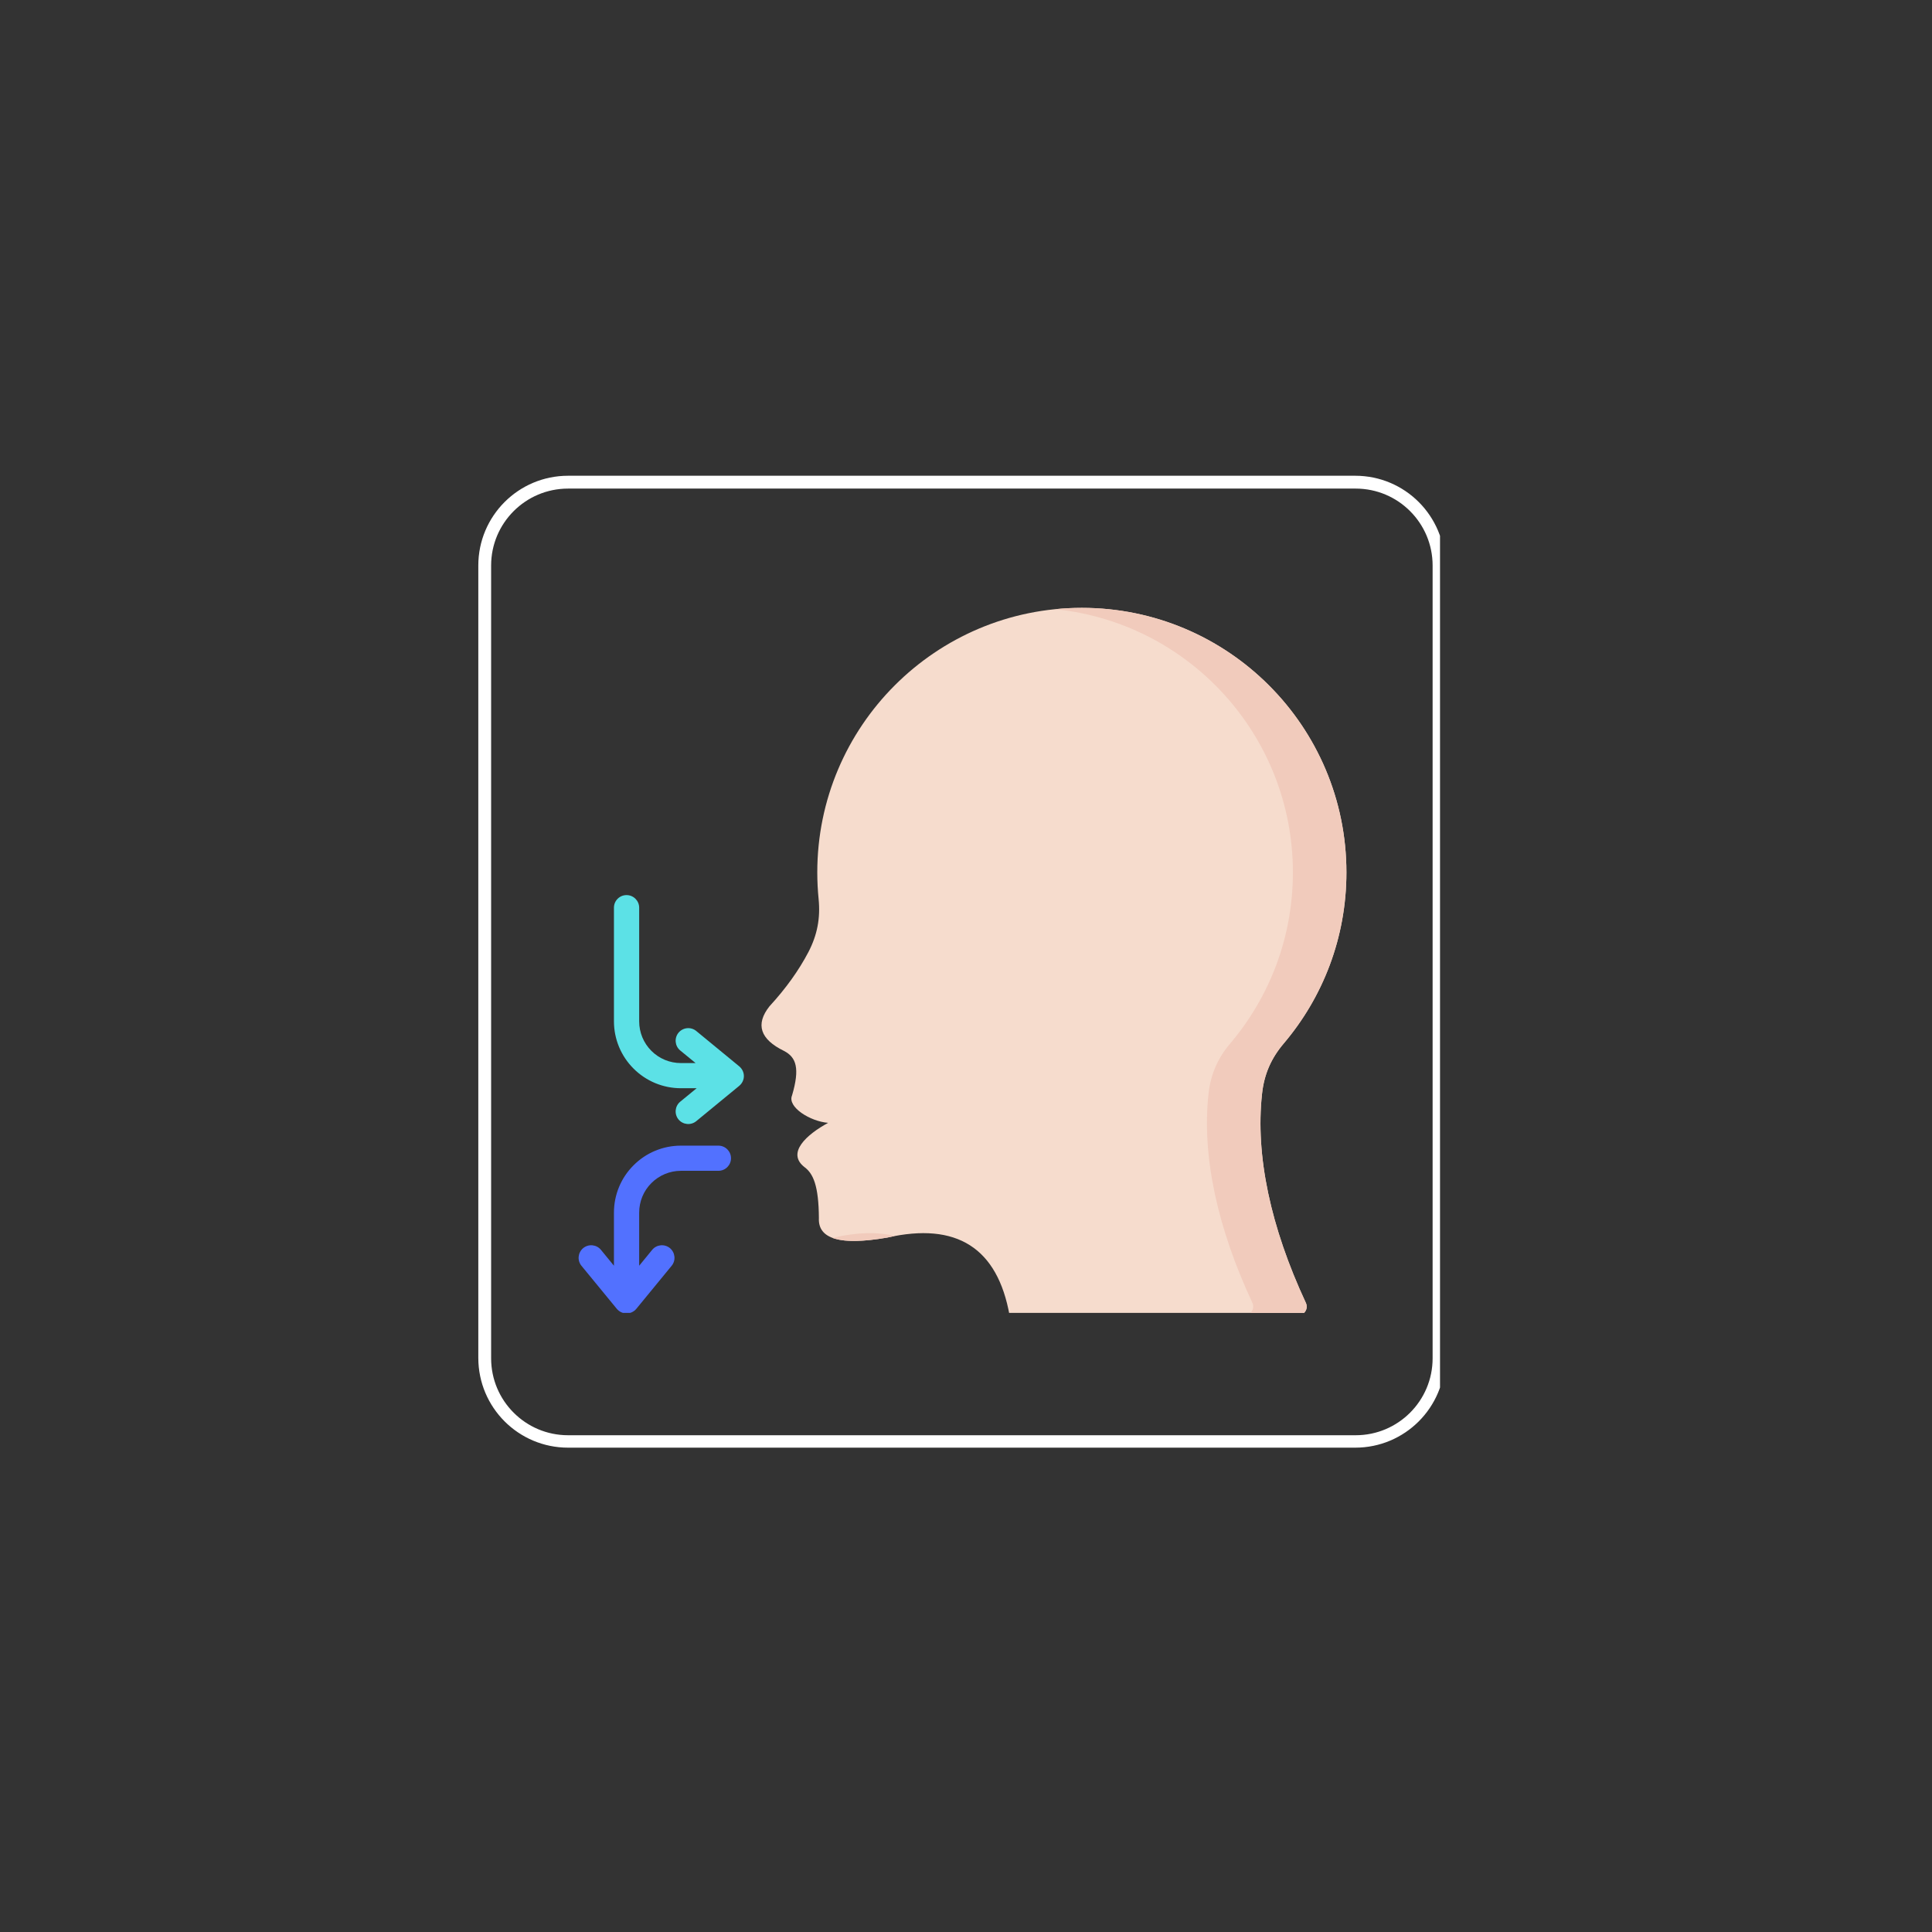 <svg xmlns="http://www.w3.org/2000/svg" xmlns:xlink="http://www.w3.org/1999/xlink" width="150" zoomAndPan="magnify" viewBox="0 0 112.5 112.5" height="150" preserveAspectRatio="xMidYMid meet" version="1.0"><rect x="0" y="0" width="112.5" height="112.5" fill="#333333" stroke="none"/><defs><clipPath id="afcf52eae5"><path d="M 44 35.383 L 78.402 35.383 L 78.402 76.449 L 44 76.449 Z M 44 35.383 " clip-rule="nonzero"/></clipPath><clipPath id="17ff554588"><path d="M 48 35.383 L 78.402 35.383 L 78.402 76.449 L 48 76.449 Z M 48 35.383 " clip-rule="nonzero"/></clipPath><clipPath id="334b853f0e"><path d="M 33.602 66 L 43 66 L 43 76.449 L 33.602 76.449 Z M 33.602 66 " clip-rule="nonzero"/></clipPath><clipPath id="7a0ee07103"><path d="M 27.852 27.703 L 83.852 27.703 L 83.852 84.398 L 27.852 84.398 Z M 27.852 27.703 " clip-rule="nonzero"/></clipPath><clipPath id="0117618293"><path d="M 33.078 27.703 L 78.918 27.703 C 81.805 27.703 84.145 30.043 84.145 32.93 L 84.145 79.07 C 84.145 81.957 81.805 84.297 78.918 84.297 L 33.078 84.297 C 30.191 84.297 27.852 81.957 27.852 79.07 L 27.852 32.93 C 27.852 30.043 30.191 27.703 33.078 27.703 Z M 33.078 27.703 " clip-rule="nonzero"/></clipPath></defs><g clip-path="url(#afcf52eae5)"><path fill="#f6dccd" d="M 75.57 76.602 L 58.789 76.602 C 58.086 72.66 55.707 71.148 51.656 72.066 C 48.953 72.535 47.625 72.156 47.684 70.93 C 47.672 69.031 47.348 68.34 46.855 67.969 C 45.77 67.137 46.977 66.059 48.223 65.383 C 47.176 65.301 45.832 64.461 46.121 63.785 C 46.586 62.203 46.367 61.566 45.652 61.195 C 44.262 60.516 43.977 59.648 44.805 58.598 C 45.762 57.559 46.516 56.504 47.078 55.43 C 47.59 54.441 47.777 53.465 47.668 52.355 C 47.617 51.844 47.59 51.324 47.59 50.801 C 47.59 42.293 54.488 35.395 62.996 35.395 C 71.504 35.395 78.402 42.293 78.402 50.801 C 78.402 54.598 77.031 58.07 74.754 60.758 C 74.016 61.625 73.609 62.562 73.488 63.695 C 73.094 67.285 73.984 71.449 76.039 75.863 C 76.117 76.031 76.105 76.211 76.008 76.359 C 75.906 76.516 75.75 76.602 75.57 76.602 Z M 75.57 76.602 " fill-opacity="1" fill-rule="evenodd"/></g><g clip-path="url(#17ff554588)"><path fill="#f1cbbc" d="M 75.57 76.602 L 72.453 76.602 C 72.637 76.602 72.793 76.516 72.891 76.359 C 72.988 76.211 73 76.031 72.926 75.863 C 70.867 71.449 69.98 67.285 70.371 63.695 C 70.496 62.562 70.902 61.625 71.637 60.758 C 73.914 58.07 75.285 54.598 75.285 50.801 C 75.285 42.82 69.215 36.254 61.438 35.473 C 61.949 35.422 62.469 35.395 62.996 35.395 C 71.504 35.395 78.402 42.293 78.402 50.801 C 78.402 54.598 77.031 58.07 74.754 60.758 C 74.016 61.625 73.609 62.562 73.488 63.695 C 73.094 67.285 73.984 71.449 76.039 75.863 C 76.117 76.031 76.105 76.211 76.008 76.359 C 75.906 76.516 75.75 76.602 75.57 76.602 Z M 52.102 71.973 C 51.953 72.004 51.805 72.031 51.656 72.066 C 50.18 72.32 49.117 72.328 48.465 72.078 L 48.539 72.066 C 49.922 71.75 51.109 71.723 52.102 71.973 Z M 52.102 71.973 " fill-opacity="1" fill-rule="evenodd"/></g><g clip-path="url(#334b853f0e)"><path fill="#5271ff" d="M 37.219 73.703 L 37.977 72.777 C 38.234 72.465 38.695 72.422 39.008 72.676 C 39.32 72.934 39.367 73.395 39.109 73.707 L 37.051 76.215 C 36.91 76.383 36.703 76.48 36.484 76.48 C 36.266 76.48 36.059 76.383 35.918 76.215 L 33.859 73.707 C 33.602 73.395 33.648 72.934 33.961 72.676 C 34.273 72.422 34.734 72.465 34.992 72.777 L 35.75 73.703 L 35.75 70.609 C 35.75 69.574 36.16 68.582 36.895 67.852 C 37.625 67.121 38.613 66.711 39.648 66.711 L 41.832 66.711 C 42.238 66.711 42.566 67.039 42.566 67.445 C 42.566 67.848 42.238 68.176 41.832 68.176 L 39.648 68.176 C 39.004 68.176 38.387 68.434 37.93 68.891 C 37.473 69.344 37.219 69.965 37.219 70.609 Z M 37.219 73.703 " fill-opacity="1" fill-rule="evenodd"/></g><path fill="#5ce1e6" d="M 40.504 61.902 L 39.609 61.168 C 39.297 60.91 39.254 60.449 39.508 60.137 C 39.766 59.824 40.23 59.777 40.543 60.035 L 43.047 62.094 C 43.215 62.234 43.316 62.441 43.316 62.66 C 43.316 62.879 43.215 63.086 43.047 63.227 L 40.543 65.285 C 40.23 65.543 39.766 65.496 39.508 65.184 C 39.254 64.871 39.297 64.41 39.609 64.152 L 40.566 63.367 L 39.648 63.367 C 38.613 63.367 37.625 62.957 36.895 62.227 C 36.16 61.496 35.75 60.504 35.75 59.473 L 35.75 52.852 C 35.75 52.449 36.078 52.121 36.484 52.121 C 36.887 52.121 37.219 52.449 37.219 52.852 L 37.219 59.473 C 37.219 60.117 37.473 60.734 37.93 61.191 C 38.387 61.648 39.004 61.902 39.648 61.902 Z M 40.504 61.902 " fill-opacity="1" fill-rule="evenodd"/><g clip-path="url(#7a0ee07103)"><g clip-path="url(#0117618293)"><path stroke-linecap="butt" transform="matrix(0.747, 0, 0, 0.747, 27.851, 27.704)" fill="none" stroke-linejoin="miter" d="M 7 -0.001 L 68.392 -0.001 C 72.258 -0.001 75.391 3.132 75.391 6.998 L 75.391 68.793 C 75.391 72.659 72.258 75.792 68.392 75.792 L 7 75.792 C 3.134 75.792 0 72.659 0 68.793 L 0 6.998 C 0 3.132 3.134 -0.001 7 -0.001 Z M 7 -0.001 " stroke="#ffffff" stroke-width="2" stroke-opacity="1" stroke-miterlimit="4"/></g></g></svg>